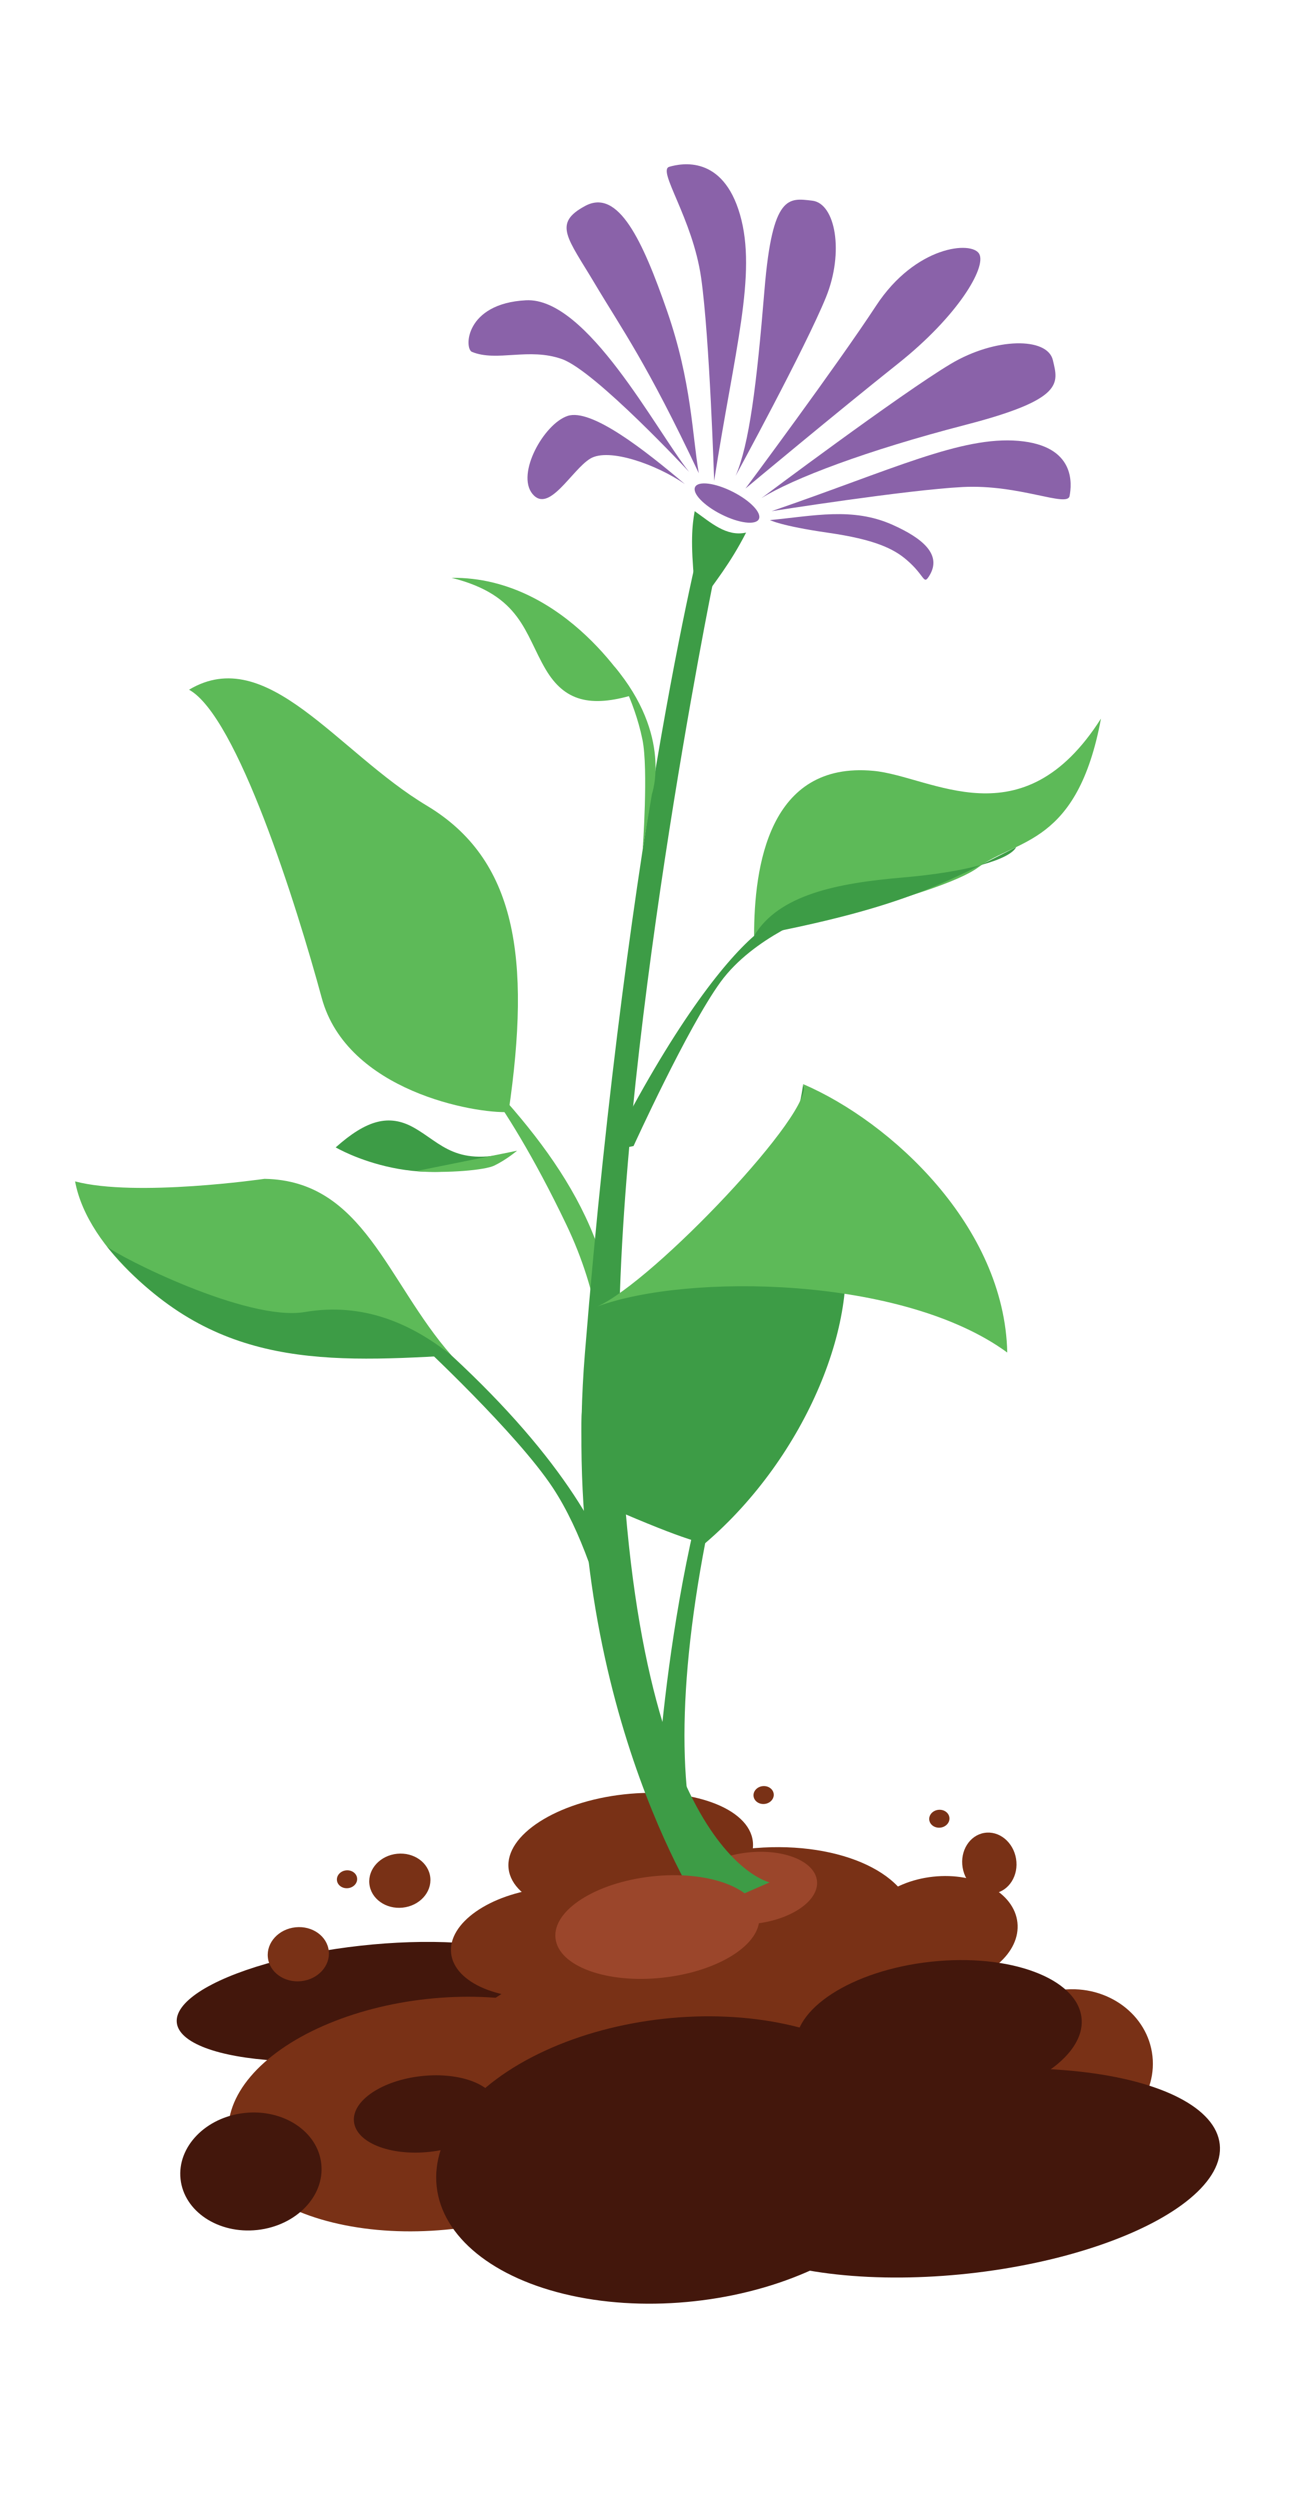 <?xml version="1.0" encoding="utf-8"?>
<!-- Generator: Adobe Illustrator 25.4.1, SVG Export Plug-In . SVG Version: 6.00 Build 0)  -->
<svg version="1.1" id="레이어_1" xmlns="http://www.w3.org/2000/svg" xmlns:xlink="http://www.w3.org/1999/xlink" x="0px"
	 y="0px" viewBox="0 0 1437 2763" style="enable-background:new 0 0 1437 2763;" xml:space="preserve">
<style type="text/css">
	.st0{fill:#3D9C46;}
	.st1{fill:#5DBA58;}
	.st2{fill:#43170C;}
	.st3{fill:#793116;}
	.st4{fill:#9B462B;}
	.st5{fill:#CBD9DE;}
	.st6{fill:#E5AA37;}
	.st7{fill:#F0C060;}
	.st8{fill:#F6CE6E;}
	.st9{fill:#95CCDB;}
	.st10{fill:#FFFFFF;}
	.st11{fill:#8A62A9;}
</style>
<path class="st11" d="M824.01,539.96c0,0,100.81-135.5,144.38-202.03s106.24-72.07,114.1-57.18s-23.53,68.44-89.79,121.11
	S824.01,539.96,824.01,539.96z"/>
<path class="st11" d="M841.71,550.55c0,0,153.76-115.26,209.2-148.36c49.35-29.46,106.92-29.75,112.91-4.18
	c5.99,25.58,13.11,43.16-96.67,71.58S876.44,528.89,841.71,550.55z"/>
<path class="st11" d="M852.91,564.96c133.35-45.78,209.63-83.16,273.03-77.7s58.84,48.11,56.34,61s-55.51-13.16-117.93-10
	C1001.93,541.42,852.91,564.96,852.91,564.96z"/>
<path class="st11" d="M813.14,525.97c0,0,77.39-142.03,99.94-197.6c20.07-49.46,10.51-103.62-15.27-106.58
	c-25.78-2.96-44.01-7.83-52.74,98.35C836.34,426.3,828.16,491.06,813.14,525.97z"/>
<path class="st11" d="M789.41,531.47c22.49-144.55,47.59-228.39,28.57-294.31s-64.63-56.76-78.18-52.81
	c-13.56,3.95,25.79,56.86,35.21,122.64C784.42,372.77,789.41,531.47,789.41,531.47z"/>
<ellipse transform="matrix(0.451 -0.893 0.893 0.451 -55.268 1022.437)" class="st11" cx="803.2" cy="556.13" rx="13.99" ry="39.43"/>
<path class="st11" d="M772.43,523.02c-7.24-41.55-7.79-100.64-34.98-179.09c-27.19-78.45-54.01-135.84-90.47-116.4
	s-19.53,35.45,10.62,86.14S714.72,400.72,772.43,523.02z"/>
<path class="st11" d="M761.71,521.57c-36.74-46.13-112.85-193.25-180.33-189.7c-67.48,3.55-68.35,53.52-59.68,57.05
	c27.76,11.32,62.68-5.15,99.56,7.98C658.12,410.03,761.71,521.57,761.71,521.57z"/>
<path class="st11" d="M757.02,534.99c-44.32-37.57-103.53-84.02-129.64-75.29c-26.11,8.73-57.04,63.89-38.82,86.18
	c18.22,22.3,43.36-26.58,63.92-39.01C673.06,494.44,726.18,513.61,757.02,534.99z"/>
<path class="st11" d="M851.09,574.8c48.32-4.56,91.3-14.5,135.42,5.19c32.82,14.65,55.56,32.94,40.54,56.71
	c-6.48,10.25-4.28-0.26-24.92-17.93c-14.24-12.18-34.75-22.47-86.92-29.98C863.04,581.28,851.09,574.8,851.09,574.8z"/>
<path class="st1" d="M499.11,1153.59c97.83,97.08,177.57,194.83,181.41,328.19c3.85,133.36-12.07,149.2-12.07,149.2l-16.77,2.48
	c0,0,48.47-125.21-25.8-280.26C553.17,1201.37,499.11,1153.59,499.11,1153.59z"/>
<path class="st0" d="M660.22,1444.11c-4.66,49.21-50.93,194.44,28.95,228.59c79.88,34.15,90.32,32.89,90.32,32.89
	c112.13-95.83,174.69-250.88,150.16-347.88S887.8,1198.2,887.8,1198.2C872.02,1315.17,780.67,1386.86,660.22,1444.11z"/>
<path class="st1" d="M562.14,1229.05c25.04-171.12,8.44-279.43-90.48-338.7c-98.91-59.27-176.28-179.63-262.69-128.07
	c53.27,29.48,118.65,237.55,146.68,340.72C383.69,1206.17,525.39,1231,562.14,1229.05z"/>
<path class="st0" d="M673.98,1271.85c69.62-137.02,125.5-207.76,159.57-237.5c34.07-29.75,69.69-24.04,69.69-24.04
	s-70.28,24.8-106.81,75.1c-36.53,50.29-96.1,181.22-96.1,181.22L673.98,1271.85z"/>
<path class="st1" d="M833.55,1034.35c0-76.13,15.98-193.2,131.95-182.39c64.24,5.98,164.36,79.25,251.52-57.8
	c-26.1,140.25-92.77,132.61-135.78,164.53C1038.24,990.6,833.55,1034.35,833.55,1034.35z"/>
<path class="st0" d="M833.55,1034.35c27.08-45.48,91.8-58.32,163.95-64.47c72.15-6.15,118.99-20,125.76-33.64
	C1040.86,978.11,993.66,1003.85,833.55,1034.35z"/>
<path class="st1" d="M700.85,767.78c-48.46,14.55-76.95,7.12-97.64-27.91c-23.48-39.74-26.83-81.98-104.09-101.25
	C627.2,637.24,700.85,767.78,700.85,767.78z"/>
<ellipse transform="matrix(0.994 -0.11 0.11 0.994 -240.057 57.659)" class="st2" cx="404.45" cy="2212.43" rx="211.17" ry="62.26"/>
<ellipse transform="matrix(0.994 -0.11 0.11 0.994 -220.271 88.51)" class="st3" cx="696.06" cy="2050.6" rx="135.82" ry="67.47"/>
<ellipse transform="matrix(0.994 -0.109 0.109 0.994 -230.901 79.317)" class="st3" cx="608.34" cy="2146.71" rx="109.79" ry="60.43"/>
<ellipse transform="matrix(0.994 -0.108 0.108 0.994 -225.11 125.109)" class="st3" cx="1038.75" cy="2134.12" rx="87.27" ry="60.43"/>
<ellipse transform="matrix(0.994 -0.108 0.108 0.994 -240.298 141.767)" class="st3" cx="1184.45" cy="2282.21" rx="90.94" ry="83.74"/>
<ellipse transform="matrix(0.987 -0.163 0.163 0.987 -321.247 206.088)" class="st3" cx="1093.59" cy="2058.1" rx="29.92" ry="33.85"/>
<ellipse transform="matrix(0.995 -0.103 0.103 0.995 -221.454 45.742)" class="st3" cx="330.49" cy="2158.96" rx="33.85" ry="29.92"/>
<ellipse transform="matrix(0.995 -0.103 0.103 0.995 -202.151 118.169)" class="st3" cx="1038.75" cy="2008.98" rx="11.21" ry="9.9"/>
<ellipse transform="matrix(0.995 -0.103 0.103 0.995 -200.493 97.953)" class="st3" cx="844.58" cy="1982.88" rx="11.21" ry="9.9"/>
<ellipse transform="matrix(0.995 -0.103 0.103 0.995 -212.601 50.86)" class="st3" cx="384.28" cy="2076.12" rx="11.21" ry="9.9"/>
<ellipse transform="matrix(0.994 -0.109 0.109 0.994 -228.774 104.234)" class="st3" cx="837.11" cy="2140.48" rx="174.95" ry="97.83"/>
<ellipse transform="matrix(0.994 -0.109 0.109 0.994 -245.08 92.253)" class="st3" cx="719.16" cy="2282.21" rx="234.07" ry="127.89"/>
<ellipse transform="matrix(0.994 -0.109 0.109 0.994 -252.398 67.106)" class="st3" cx="486.07" cy="2336.4" rx="234.07" ry="127.89"/>
<ellipse transform="matrix(0.994 -0.109 0.109 0.994 -255.882 96.11)" class="st2" cx="750.7" cy="2387.34" rx="269.45" ry="157.02"/>
<ellipse transform="matrix(0.994 -0.109 0.109 0.994 -255.849 129.995)" class="st2" cx="1059.24" cy="2401.51" rx="291.24" ry="111.78"/>
<ellipse transform="matrix(0.994 -0.108 0.108 0.994 -237.635 125.945)" class="st2" cx="1038.75" cy="2247.08" rx="158.89" ry="79.67"/>
<ellipse transform="matrix(0.994 -0.108 0.108 0.994 -258.719 44.38)" class="st2" cx="278.54" cy="2400.08" rx="78.26" ry="65.06"/>
<ellipse transform="matrix(0.994 -0.108 0.108 0.994 -250.671 64.954)" class="st2" cx="471.65" cy="2336.4" rx="79.69" ry="42.11"/>
<ellipse transform="matrix(0.995 -0.103 0.103 0.995 -212.449 56.901)" class="st3" cx="442.63" cy="2077.68" rx="33.85" ry="29.92"/>
<ellipse transform="matrix(0.994 -0.11 0.11 0.994 -224.19 103.83)" class="st4" cx="830.33" cy="2086.79" rx="72.82" ry="39.56"/>
<path class="st0" d="M776.63,2112.93c0,0-160.6-240.92-130.11-616.99c48.37-596.64,132.78-918.63,132.78-918.63l9.14,65.16
	c0,0-108.05,530.26-104.17,867.13c6.17,536.6,166.39,570.82,166.39,570.82L776.63,2112.93z"/>
<ellipse transform="matrix(0.994 -0.11 0.11 0.994 -229.199 92.443)" class="st4" cx="725.85" cy="2130" rx="113.24" ry="56.27"/>
<path class="st0" d="M834.73,1484.03c-64.29,214.37-85.86,377.87-75.76,490.53c6.61,73.79-33.12,6.91-33.12,6.91
	S739.95,1680.44,834.73,1484.03z"/>
<path class="st1" d="M499.11,1498.11c-71.64-81.43-97.05-193.27-206.74-195.24c0,0-142.13,20.6-209.37,2.83
	c14.24,77.01,107.61,147.6,159.11,166.96S499.11,1498.11,499.11,1498.11z"/>
<path class="st0" d="M499.11,1498.11c-44.35-35.44-97.96-58.96-162.08-48.03c-64.12,10.93-206.86-61.65-219.01-72.6
	C227.99,1508.98,348.89,1506.93,499.11,1498.11z"/>
<path class="st1" d="M660.17,1443.99c61.85-27.03,243.21-218.27,227.64-245.79c97.05,41.74,222.59,157.13,225.6,296.66
	C998.03,1410.29,760.2,1407.11,660.17,1443.99z"/>
<path class="st0" d="M371.08,1268.12c34.02-30.31,58.97-37.19,86.27-21.89c30.97,17.35,46.71,44.87,114.1,25.62
	C470.04,1326.59,371.08,1268.12,371.08,1268.12z"/>
<path class="st0" d="M499.11,1498.11c250.33,231.54,189.2,361.04,189.2,361.04l6.58,53.62c0,0-20.6-172.69-83.82-268.47
	c-40.08-60.73-147.26-160.27-147.26-160.27L499.11,1498.11z"/>
<path class="st1" d="M459.49,1294.41c36.27,2.55,76.7-1.29,86.7-6.08c13.54-6.48,25.25-16.48,25.25-16.48L459.49,1294.41z"/>
<path class="st1" d="M678.96,736.41c64.75,76.86,41.67,141.18,41.67,141.18l-10.27,61.77c0,0,6.48-89.17-0.22-121.9
	C700.85,772.02,678.96,736.41,678.96,736.41z"/>
<path class="st0" d="M767.89,564.96c17.6,12.35,34.86,28.54,56.82,23.67c-18.01,35.43-36.63,57.08-43.86,68.9
	c-8.42,0.66-11.85,1.76-13.27-13.08C763.33,600.18,764.9,581.31,767.89,564.96z"/>
</svg>
